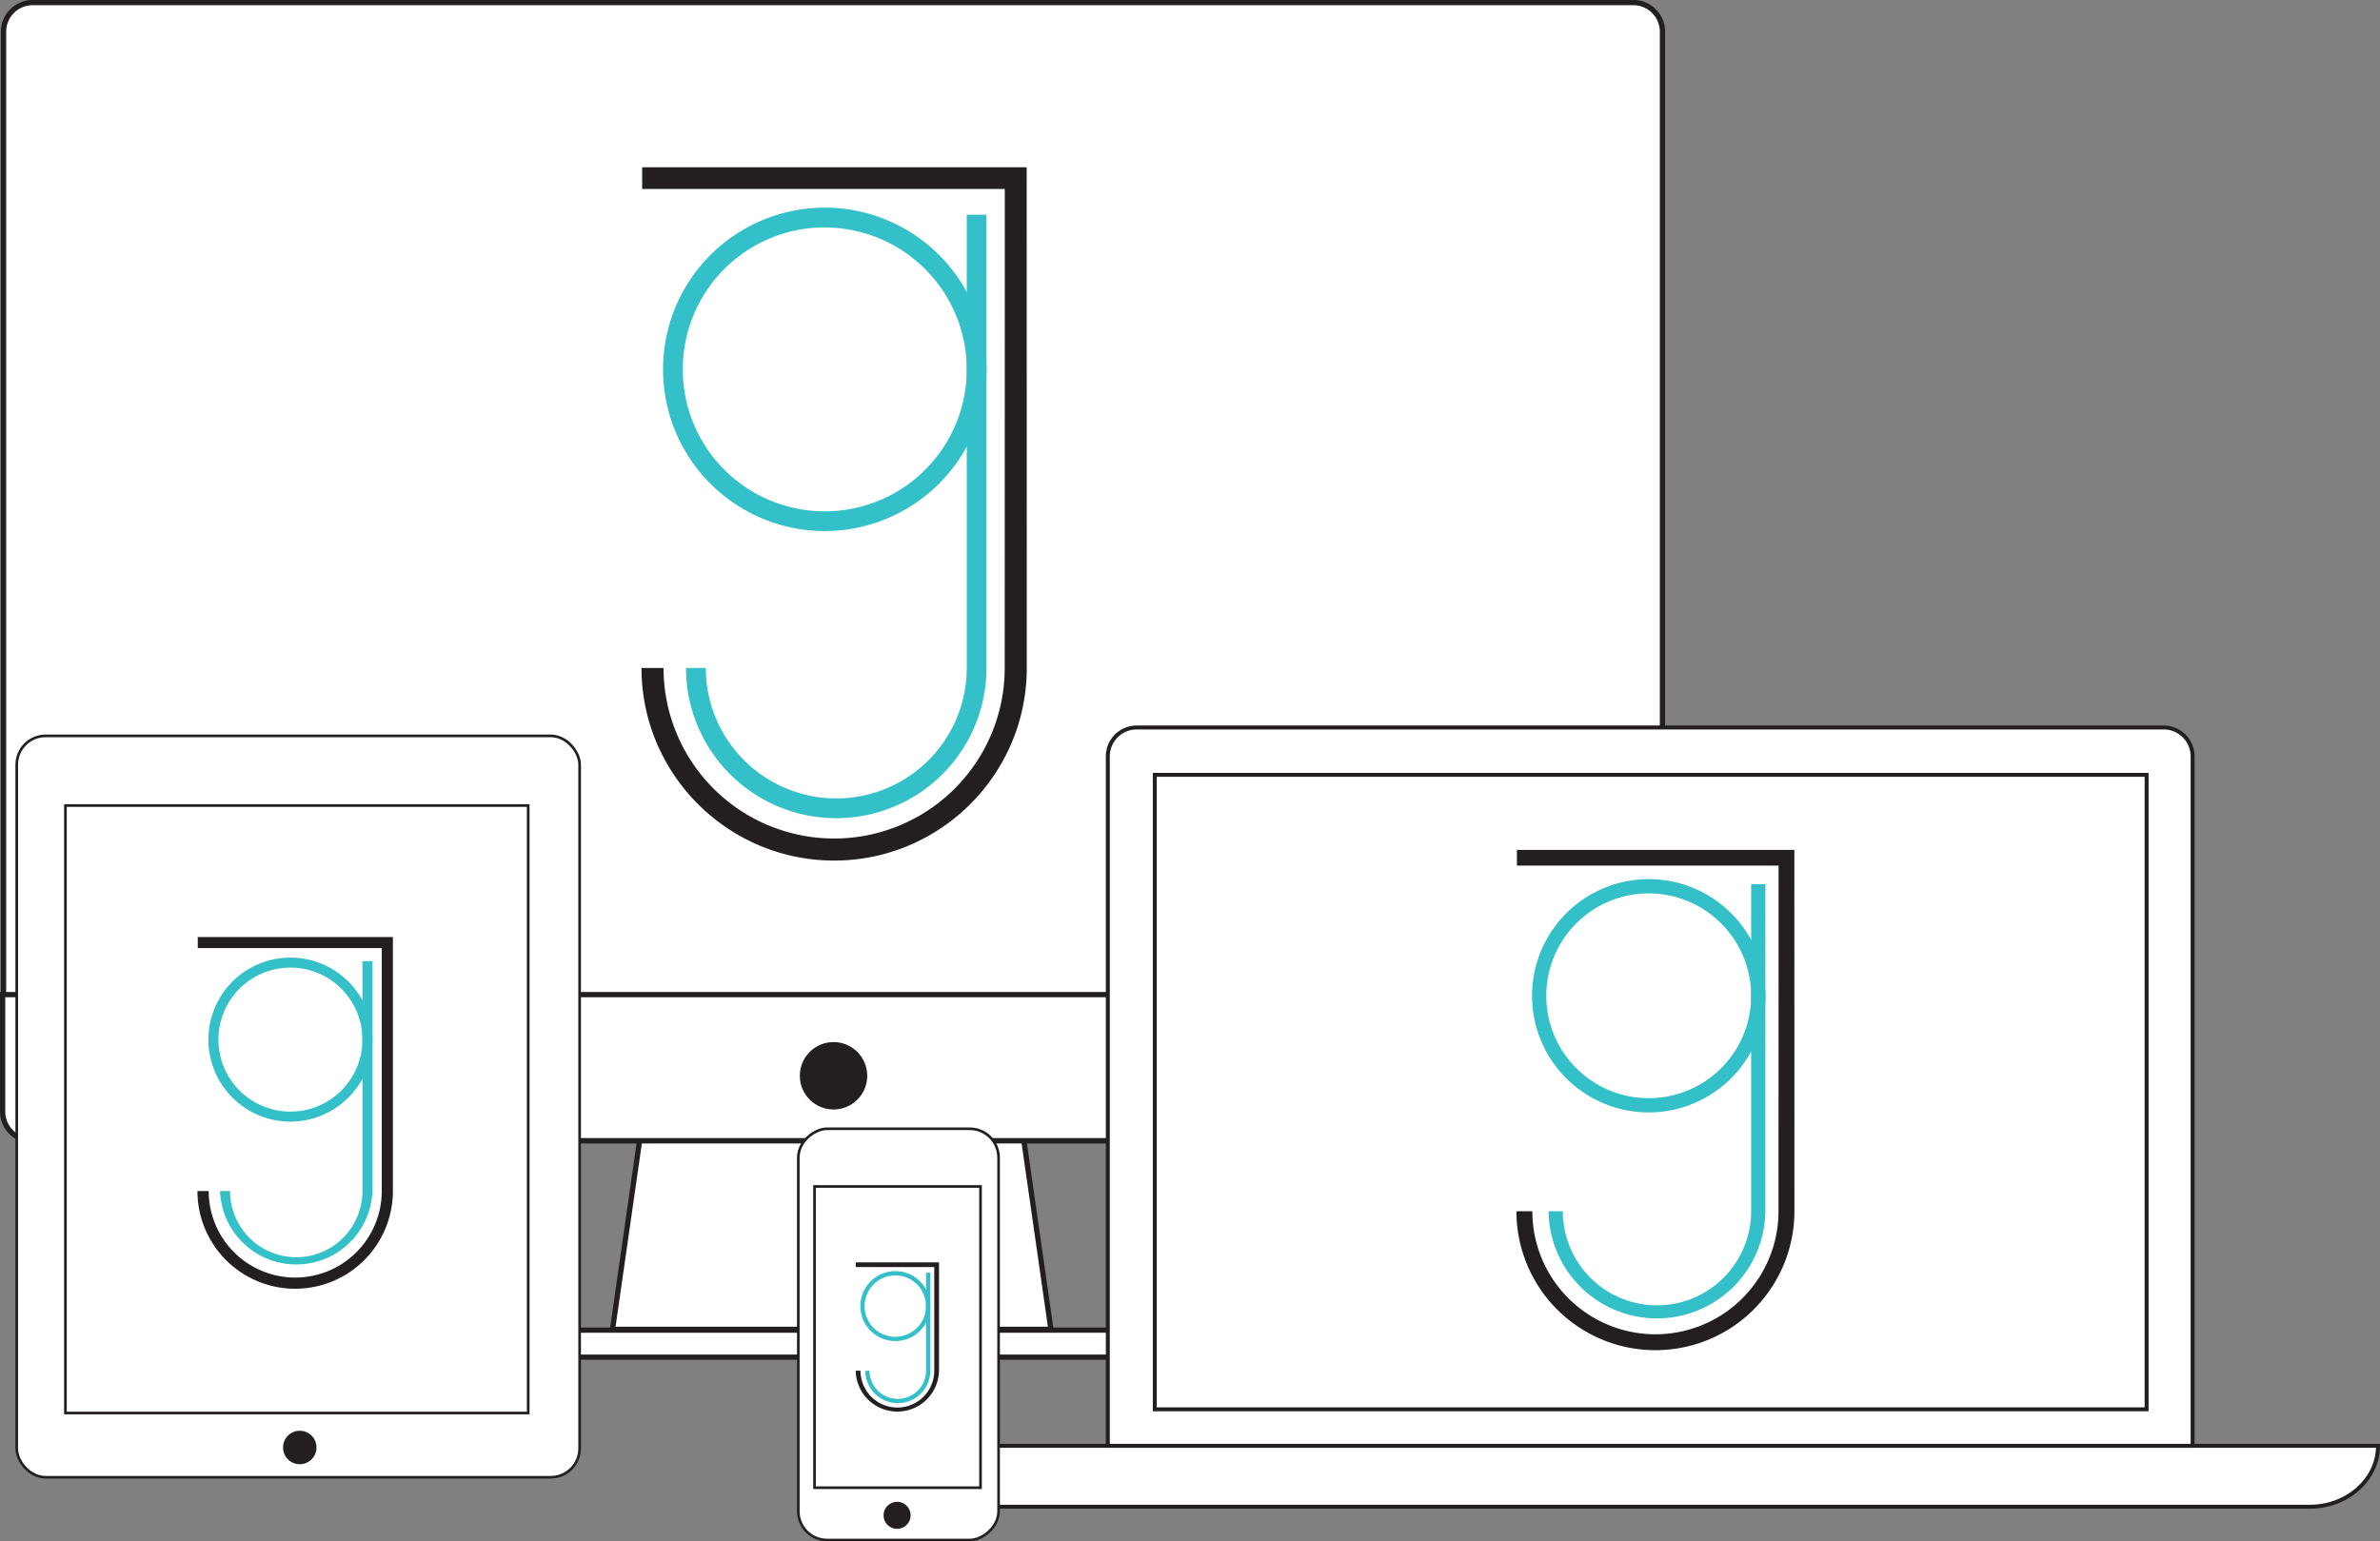 <svg xmlns="http://www.w3.org/2000/svg" viewBox="0 0 1810.09 1172.47"><rect x="0" y="0" width="1810.09" height="1172.47" fill="#808080" stroke="none"/><defs><style>.cls-1,.cls-5,.cls-6{fill:#fff;}.cls-1,.cls-2,.cls-5,.cls-6{stroke:#231f20;stroke-miterlimit:10;}.cls-1{stroke-width:4px;}.cls-2,.cls-3{fill:#231f20;}.cls-2{stroke-width:6px;}.cls-4{fill:#34c0c8;}.cls-5{stroke-width:3px;}.cls-6{stroke-width:2px;}</style></defs><title>sec1_picture</title><g id="Layer_3" data-name="Layer 3"><path class="cls-1" d="M1297,1022.76H79.53a22.18,22.18,0,0,1-22.11-22.11V179.15A22.18,22.18,0,0,1,79.53,157H1297a22.18,22.18,0,0,1,22.11,22.11v821.5A22.18,22.18,0,0,1,1297,1022.76Z" transform="translate(-54.73 -155.04)"/><polygon class="cls-1" points="778.7 867.73 486.44 867.73 465.85 1011.2 799.28 1011.2 778.7 867.73"/><path class="cls-1" d="M1318.47,911.62v89a22.18,22.18,0,0,1-22.11,22.11H78.84a22.18,22.18,0,0,1-22.11-22.11v-89Z" transform="translate(-54.73 -155.04)"/><circle class="cls-2" cx="633.94" cy="818.33" r="22.64"/><rect class="cls-1" x="416.46" y="1011.8" width="436.34" height="20.58"/><path class="cls-3" d="M835.64,282.28H543.11V298.8H818.93l-.07,364.35a129.73,129.73,0,0,1-259.47,0H542.62c0,80.79,65.72,146.51,146.51,146.51s146.51-65.72,146.51-146.51l-.07-380.87Z" transform="translate(-54.73 -155.04)"/><path class="cls-4" d="M591.52,663.14a99.23,99.23,0,0,0,198.47,0h0V318.37h15V663.15h0a114.26,114.26,0,0,1-228.53,0Z" transform="translate(-54.73 -155.04)"/><path class="cls-4" d="M682,559A123,123,0,1,1,805,436,123.13,123.13,0,0,1,682,559Zm0-231A108,108,0,1,0,790,436,108.08,108.08,0,0,0,682,328.08Z" transform="translate(-54.73 -155.04)"/></g><g id="Layer_4" data-name="Layer 4"><path class="cls-5" d="M756,1254.87c0,25.47,23.33,46.31,51.84,46.31H1811.48c28.51,0,51.84-20.84,51.84-46.31Z" transform="translate(-54.73 -155.04)"/><path class="cls-5" d="M897.27,1254.87V730.34a22,22,0,0,1,21.92-21.92h781.19a22,22,0,0,1,21.92,21.92v524.53Z" transform="translate(-54.73 -155.04)"/><rect class="cls-5" x="878.26" y="589.4" width="754.33" height="482.65"/><path class="cls-3" d="M1419.48,801.57H1208.41v11.92h199l-.05,262.9a93.61,93.61,0,0,1-187.22,0h-12.11a105.71,105.71,0,0,0,211.43,0l-.05-274.82Z" transform="translate(-54.73 -155.04)"/><path class="cls-4" d="M1243.34,1076.38a71.6,71.6,0,0,0,143.2,0h0V827.61h10.83v248.77h0a82.45,82.45,0,0,1-164.89,0Z" transform="translate(-54.73 -155.04)"/><path class="cls-4" d="M1308.65,1001.26a88.74,88.74,0,1,1,88.74-88.74A88.84,88.84,0,0,1,1308.65,1001.26Zm0-166.64a77.9,77.9,0,1,0,77.9,77.9A78,78,0,0,0,1308.65,834.62Z" transform="translate(-54.73 -155.04)"/></g><g id="Layer_5" data-name="Layer 5"><rect class="cls-6" x="12.73" y="559.78" width="428.1" height="563.94" rx="21.95" ry="21.95"/><rect class="cls-6" x="49.77" y="612.76" width="351.95" height="462.1"/><circle class="cls-3" cx="227.99" cy="1101.08" r="12.73"/><path class="cls-3" d="M353.54,867.85H205.15v8.38H345.07l0,184.82a65.81,65.81,0,0,1-131.62,0H204.9a74.32,74.32,0,0,0,148.64,0l0-193.2Z" transform="translate(-54.73 -155.04)"/><path class="cls-4" d="M229.71,1061.05a50.34,50.34,0,0,0,100.68,0h0V886.15H338v174.9h0a58,58,0,0,1-115.92,0Z" transform="translate(-54.73 -155.04)"/><path class="cls-4" d="M275.62,1008.24A62.39,62.39,0,1,1,338,945.85,62.46,62.46,0,0,1,275.62,1008.24Zm0-117.15a54.77,54.77,0,1,0,54.77,54.77A54.83,54.83,0,0,0,275.62,891.08Z" transform="translate(-54.73 -155.04)"/></g><g id="Layer_6" data-name="Layer 6"><rect class="cls-6" x="581.61" y="1093.93" width="312.85" height="152.31" rx="21.95" ry="21.95" transform="translate(1853.39 277.02) rotate(90)"/><rect class="cls-6" x="622.77" y="1109.03" width="229.15" height="126.24" transform="translate(1854.76 279.76) rotate(90)"/><circle class="cls-3" cx="682.28" cy="1152.68" r="10.3"/><path class="cls-3" d="M768.89,1115.31H705.62v3.57h59.65l0,78.8a28.06,28.06,0,0,1-56.12,0h-3.63a31.69,31.69,0,0,0,63.37,0l0-82.37Z" transform="translate(-54.73 -155.04)"/><path class="cls-4" d="M716.09,1197.68a21.46,21.46,0,0,0,42.92,0h0v-74.57h3.25v74.57h0a24.71,24.71,0,0,1-49.42,0Z" transform="translate(-54.73 -155.04)"/><path class="cls-4" d="M735.67,1175.17a26.6,26.6,0,1,1,26.6-26.6A26.63,26.63,0,0,1,735.67,1175.17Zm0-49.95A23.35,23.35,0,1,0,759,1148.57,23.38,23.38,0,0,0,735.67,1125.22Z" transform="translate(-54.73 -155.04)"/></g></svg>